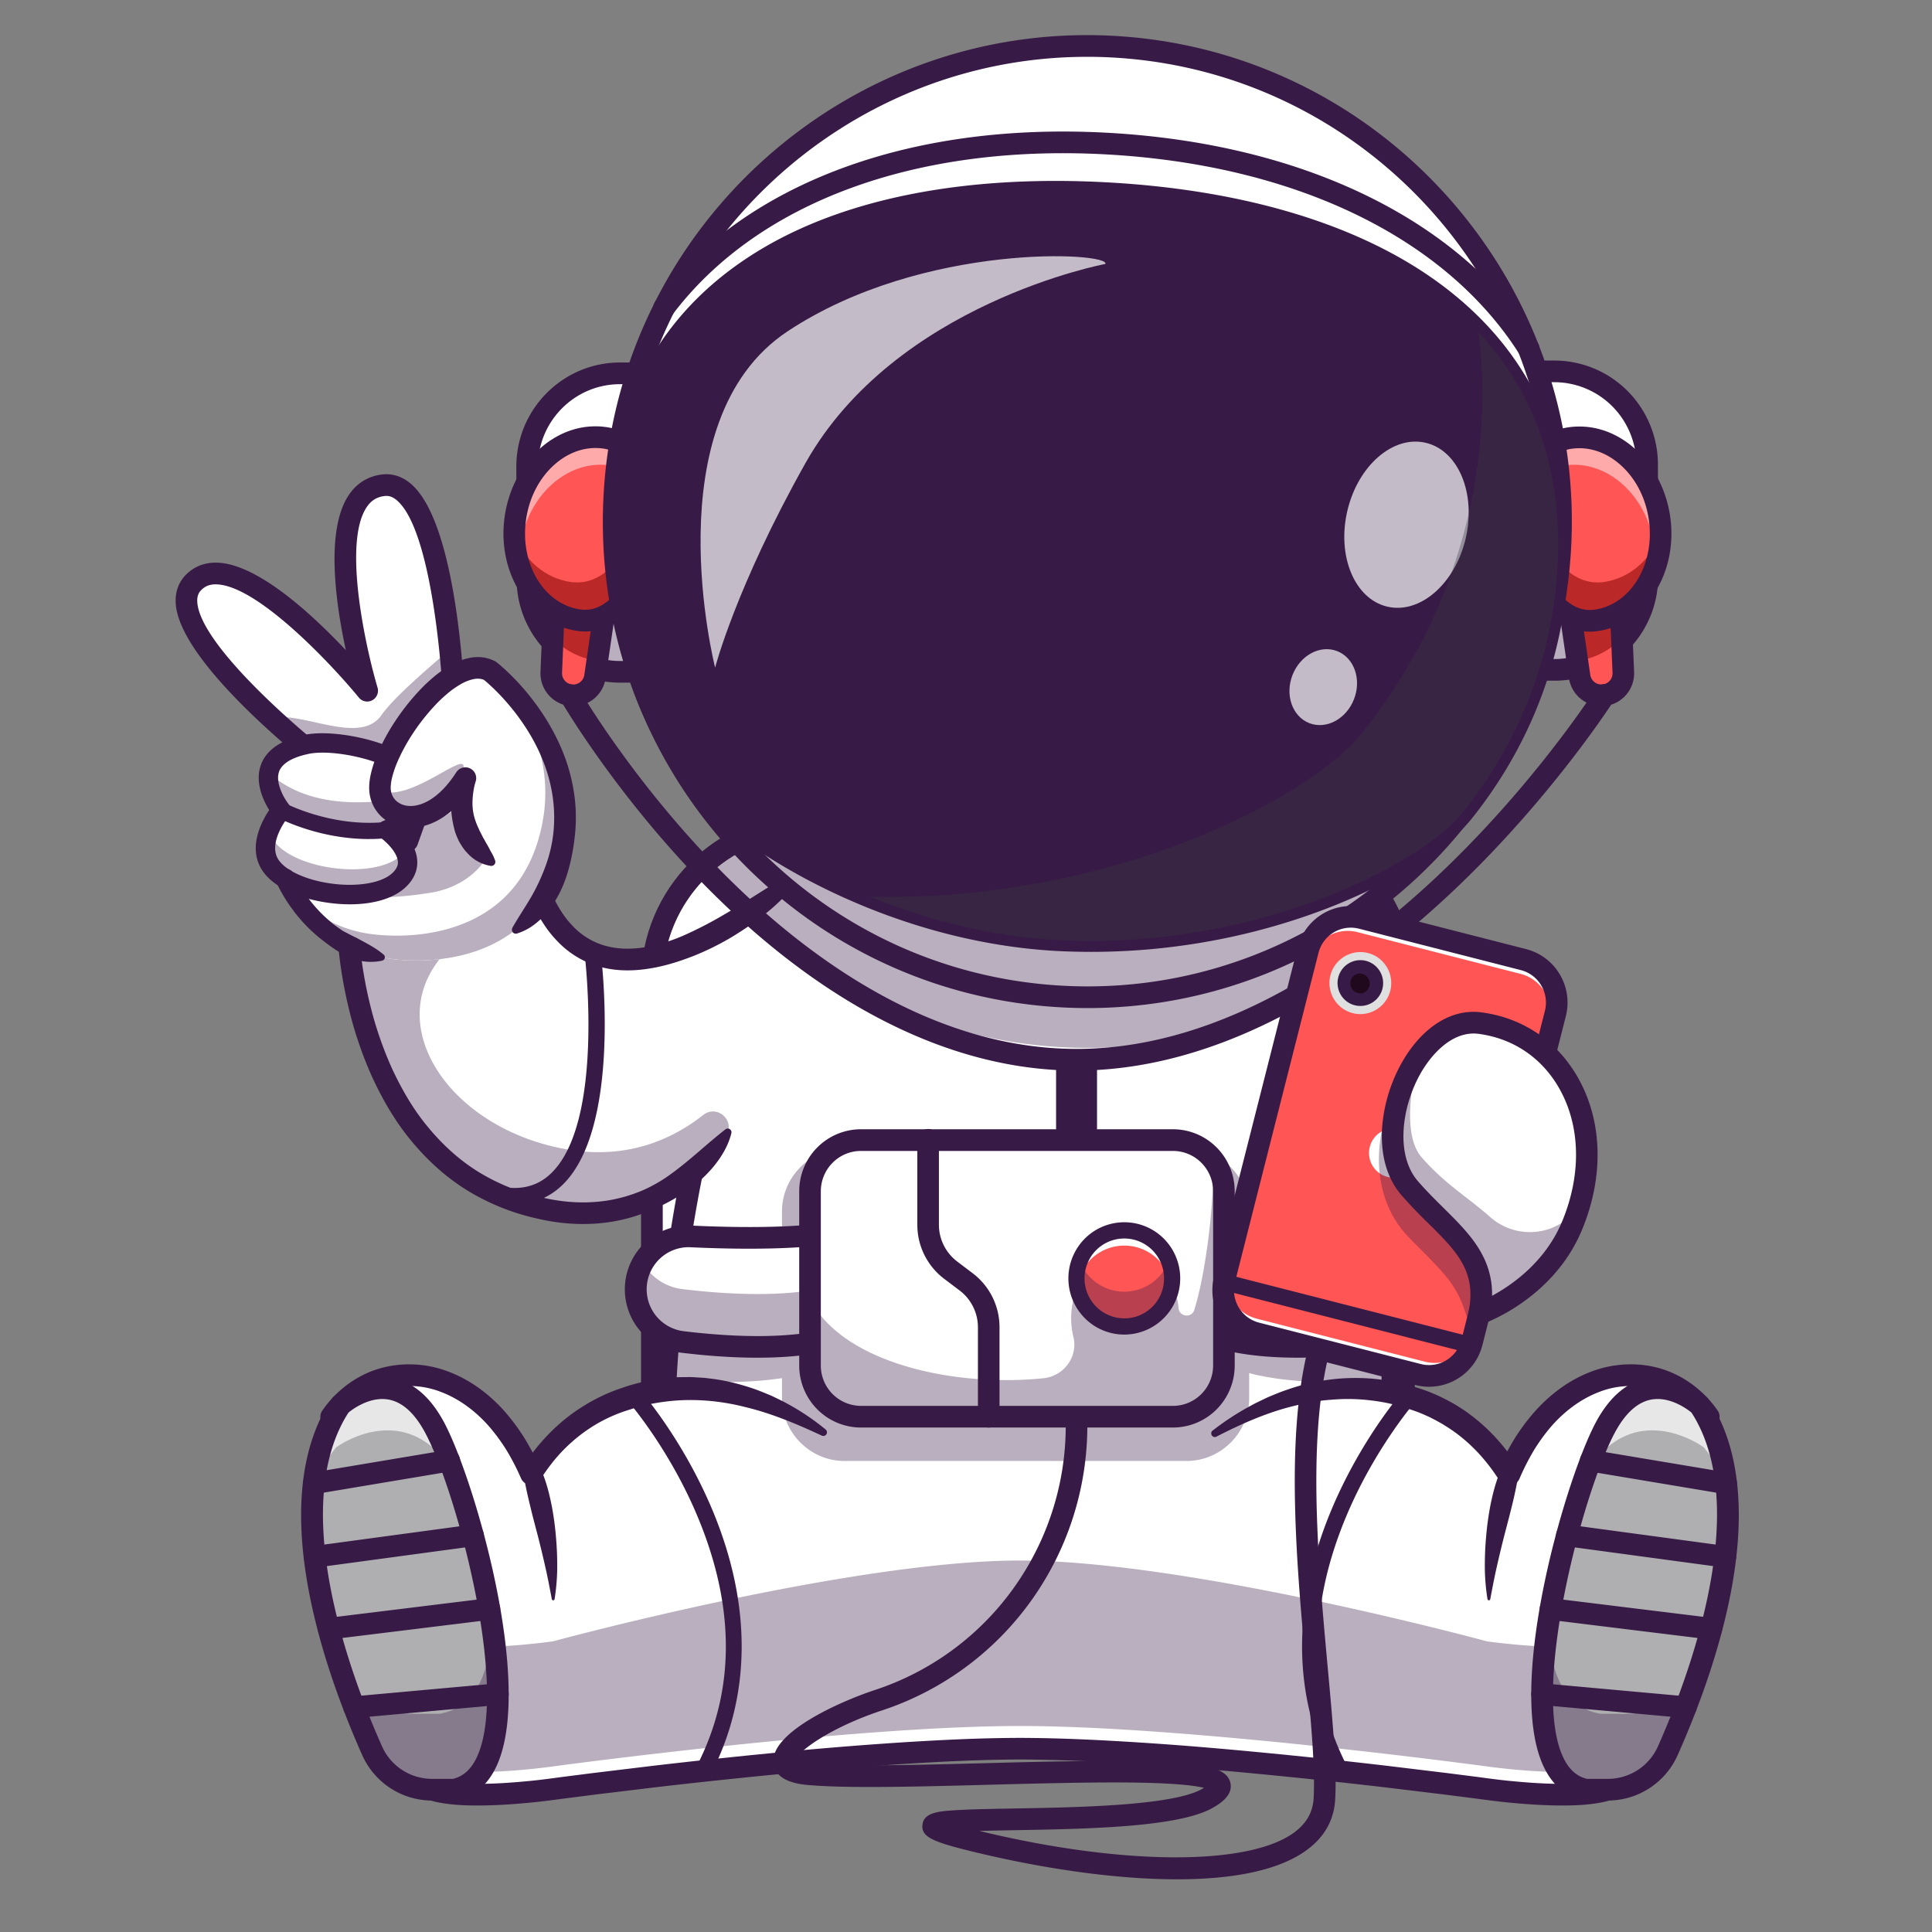 <svg width="110" height="110" fill="none" xmlns="http://www.w3.org/2000/svg"><rect width="100%" height="100%" fill="#808080" stroke="none"/><path d="M88.519 38.138h-.523a.503.503 0 0 1-.505-.503l-.034-15.983a.507.507 0 0 1 .502-.507h.523a5.268 5.268 0 0 1 3.741 1.547 5.31 5.31 0 0 1 1.556 3.75l.014 6.378a5.318 5.318 0 0 1-1.54 3.756 5.275 5.275 0 0 1-3.734 1.562Z" fill="#fff"/><path d="M87.995 38.25a.614.614 0 0 1-.615-.615l-.033-15.982a.618.618 0 0 1 .612-.618h.535c1.43 0 2.8.57 3.812 1.583a5.43 5.43 0 0 1 1.585 3.825l.013 6.378c.006 2.988-2.41 5.424-5.386 5.432h-.523v-.002Zm.501-16.995h-.534a.394.394 0 0 0-.392.396l.033 15.982a.397.397 0 0 0 .394.396h.523c2.854-.006 5.171-2.342 5.165-5.208l-.013-6.378a5.208 5.208 0 0 0-1.52-3.669 5.165 5.165 0 0 0-3.656-1.519Z" fill="#371A45"/><path opacity=".35" d="m93.789 29.799.005 2.541a5.804 5.804 0 0 1-1.68 4.096 5.756 5.756 0 0 1-4.073 1.705.55.55 0 0 1-.55-.552l-.01-4.225a.552.552 0 0 0 .501.327h.376a5.744 5.744 0 0 0 3.334-1.076 5.781 5.781 0 0 0 2.097-2.816Z" fill="#371A45"/><path d="M87.995 38.757a1.118 1.118 0 0 1-1.119-1.12l-.033-15.983a1.124 1.124 0 0 1 1.116-1.126h.536c1.563 0 3.062.622 4.168 1.73a5.936 5.936 0 0 1 1.733 4.183l.013 6.378c.007 3.267-2.635 5.93-5.889 5.937h-.525Zm.077-16.995.033 15.76h.413c2.576-.005 4.667-2.114 4.662-4.7l-.013-6.379a4.7 4.7 0 0 0-1.371-3.31 4.663 4.663 0 0 0-3.3-1.372h-.424Z" fill="#371A45"/><path d="M35.288 21.257h.524a.503.503 0 0 1 .505.503l.033 15.983a.507.507 0 0 1-.501.507h-.523a5.267 5.267 0 0 1-3.743-1.546 5.307 5.307 0 0 1-1.557-3.75l-.013-6.378a5.328 5.328 0 0 1 1.54-3.757 5.285 5.285 0 0 1 3.735-1.562Z" fill="#fff"/><path d="M35.314 38.362c-2.971 0-5.391-2.423-5.397-5.408l-.014-6.378c-.006-2.988 2.41-5.424 5.386-5.432h.523a.61.61 0 0 1 .614.616l.034 15.982a.618.618 0 0 1-.613.618h-.524l-.01.002Zm-.025-16.994c-2.854.006-5.171 2.342-5.165 5.208l.013 6.378c.006 2.862 2.329 5.186 5.177 5.186h.534a.394.394 0 0 0 .394-.395l-.034-15.983a.396.396 0 0 0-.394-.396l-.525.002Z" fill="#371A45"/><path opacity=".35" d="m36.343 33.289.008 4.408a.555.555 0 0 1-.55.553 5.742 5.742 0 0 1-4.079-1.686 5.785 5.785 0 0 1-1.696-4.09l-.005-2.282a5.785 5.785 0 0 0 2.133 2.47c.933.602 2.018.92 3.126.918h.577a.555.555 0 0 0 .486-.291Z" fill="#371A45"/><path d="M35.313 38.868c-3.248 0-5.894-2.65-5.901-5.913l-.014-6.378c-.006-3.267 2.635-5.93 5.89-5.938h.525a1.116 1.116 0 0 1 1.118 1.122l.034 15.982a1.126 1.126 0 0 1-.688 1.039 1.113 1.113 0 0 1-.428.086h-.536Zm-.023-16.994c-2.576.005-4.668 2.114-4.662 4.7l.013 6.379c.006 2.583 2.1 4.68 4.672 4.681h.423l-.034-15.76h-.412Z" fill="#371A45"/><path d="m34.679 33.029-.67 4.587-.132.9a1.248 1.248 0 0 1-2.181.643 1.26 1.26 0 0 1-.307-.88l.08-1.921.16-3.777 3.05.448Z" fill="#F55"/><path d="m34.68 33.029-.672 4.587c-1.094-.132-1.934-.678-2.538-1.259l.16-3.777 3.05.449Z" fill="#BB2828"/><path d="M32.641 40.206a1.862 1.862 0 0 1-1.442-.679 1.876 1.876 0 0 1-.426-1.274l.24-5.698a.619.619 0 0 1 .704-.585l3.05.449a.61.61 0 0 1 .506.46.62.62 0 0 1 .012.24l-.801 5.485c-.065.445-.287.85-.625 1.145-.338.294-.77.456-1.218.457Zm-.096-1.24a.635.635 0 0 0 .723-.54l.712-4.875-1.767-.26L32 38.306a.64.64 0 0 0 .544.66Z" fill="#371A45"/><path d="M37.013 30.622c-.292 2-1.688 5.05-4.09 4.697-2.401-.354-4.009-2.963-3.59-5.828.418-2.864 2.704-4.901 5.106-4.548 2.401.354 2.864 3.679 2.574 5.679Z" fill="#F55"/><path opacity=".5" d="M37.058 28.805c-.37-1.163-1.091-2.124-2.322-2.306-2.4-.352-4.69 1.683-5.106 4.548-.06.41-.08.824-.06 1.237a5.988 5.988 0 0 1-.239-2.792c.418-2.865 2.704-4.902 5.107-4.548 1.755.256 2.476 2.103 2.62 3.861Z" fill="#fff"/><path d="M36.632 26.894c.472 1.177.537 2.646.38 3.728-.294 2-1.69 5.05-4.091 4.698-2.126-.314-3.63-2.394-3.654-4.856.6 1.42 1.76 2.455 3.21 2.67 2.401.352 3.799-2.698 4.091-4.699.071-.51.093-1.026.064-1.54Z" fill="#BB2828"/><path d="M33.324 35.953c-.16 0-.32-.012-.477-.036-2.733-.402-4.577-3.33-4.11-6.529.224-1.529.938-2.897 2.01-3.853 1.103-.981 2.449-1.413 3.794-1.215 2.87.422 3.42 4.136 3.093 6.378-.182 1.245-.69 2.554-1.361 3.5-.818 1.157-1.83 1.755-2.95 1.755Zm.583-10.445c-.827 0-1.646.33-2.344.951-.857.763-1.428 1.867-1.61 3.11-.368 2.524 1.01 4.824 3.073 5.128.833.123 1.588-.286 2.245-1.214.663-.935 1.027-2.144 1.147-2.963.218-1.493.002-4.676-2.056-4.979a3.121 3.121 0 0 0-.455-.032Z" fill="#371A45"/><path d="m89.135 33.029.67 4.587.132.9a1.248 1.248 0 0 0 2.181.643c.21-.243.32-.558.306-.88l-.08-1.921-.16-3.777-3.05.448Z" fill="#F55"/><path d="m89.135 33.029.67 4.587c1.095-.132 1.935-.678 2.539-1.259l-.16-3.777-3.05.449Z" fill="#BB2828"/><path d="M91.174 40.206c-.448 0-.88-.163-1.22-.457a1.88 1.88 0 0 1-.626-1.145l-.801-5.485a.62.62 0 0 1 .519-.7l3.05-.449a.613.613 0 0 1 .703.585l.24 5.698c.02.463-.132.918-.426 1.275a1.862 1.862 0 0 1-1.44.678Zm-1.342-6.656.712 4.875a.641.641 0 0 0 .723.54.635.635 0 0 0 .544-.66l-.211-5.016-1.768.261Z" fill="#371A45"/><path d="M86.803 30.622c.292 2 1.688 5.05 4.09 4.697 2.4-.354 4.009-2.963 3.59-5.828-.418-2.864-2.704-4.901-5.106-4.548-2.401.354-2.866 3.679-2.574 5.679Z" fill="#F55"/><path opacity=".5" d="M86.756 28.805c.37-1.163 1.091-2.124 2.322-2.306 2.4-.352 4.69 1.683 5.106 4.548.06.41.08.824.059 1.237.3-.898.382-1.855.24-2.792-.418-2.865-2.704-4.902-5.107-4.548-1.755.256-2.475 2.103-2.62 3.861Z" fill="#fff"/><path d="M87.181 26.894c-.472 1.177-.537 2.646-.38 3.728.294 2 1.69 5.05 4.091 4.698 2.126-.314 3.63-2.394 3.655-4.856-.6 1.42-1.76 2.455-3.211 2.67-2.4.352-3.798-2.698-4.09-4.699a7.938 7.938 0 0 1-.065-1.54Z" fill="#BB2828"/><path d="M90.505 35.964c-1.12 0-2.131-.6-2.95-1.755-.67-.947-1.178-2.255-1.36-3.5-.328-2.24.222-5.955 3.092-6.378 1.346-.197 2.692.234 3.794 1.216 1.072.956 1.786 2.324 2.01 3.853.465 3.198-1.377 6.126-4.11 6.529a3.334 3.334 0 0 1-.476.035Zm-3.094-5.432c.12.819.483 2.027 1.146 2.963.657.928 1.412 1.336 2.246 1.214 2.063-.304 3.44-2.604 3.072-5.129-.181-1.242-.752-2.346-1.61-3.109-.825-.736-1.82-1.063-2.799-.918-2.057.303-2.273 3.486-2.055 4.98Z" fill="#371A45"/><path d="M79.324 55.869v26.996c0 .667-.08 1.331-.238 1.979-.891 3.637-4.176 6.355-8.061 6.355H46.029c-4.26 0-7.794-3.263-8.25-7.421a8.174 8.174 0 0 1-.052-.914V55.87a8.348 8.348 0 0 1 3.06-6.45 8.234 8.234 0 0 1 5.242-1.885h24.995a8.21 8.21 0 0 1 3.242.665 8.378 8.378 0 0 1 2.954 2.14 8.42 8.42 0 0 1 1.77 3.196 8.32 8.32 0 0 1 .334 2.334Z" fill="#fff"/><path d="M71.024 47.535c4.565 0 8.3 3.75 8.3 8.334v26.996c0 4.584-3.735 8.335-8.3 8.335H46.028c-4.565 0-8.3-3.75-8.3-8.335V55.87c0-4.584 3.735-8.334 8.3-8.334h24.996Zm0-1.234H46.028c-5.254 0-9.53 4.292-9.53 9.569v26.997c0 5.275 4.275 9.568 9.53 9.568h24.996c5.254 0 9.53-4.292 9.53-9.569V55.87c0-5.276-4.276-9.57-9.53-9.57v.002Z" fill="#371A45"/><path d="M79.086 84.844c-.334 5.574-.988 9.076-.988 9.076h-39.58s-.7-3.957-.738-10.142c-.01-1.619.025-3.392.13-5.285.408-7.387 1.875-16.63 5.851-25.88.363-.843.746-1.684 1.15-2.526a62.576 62.576 0 0 1 1.814-3.495 63.15 63.15 0 0 1 2.94-4.74H71.52a64.65 64.65 0 0 1 2.749 6.346 72.696 72.696 0 0 1 2.234 7.156c.261 1.012.5 2.02.717 3.025 2.2 10.155 2.264 19.795 1.866 26.465Z" fill="#fff"/><path d="M78.098 94.536h-39.58a.612.612 0 0 1-.605-.51c-.013-.071-1.262-7.313-.5-17.343.705-9.263 3.314-22.885 11.747-35.18a.613.613 0 0 1 1.107.479.618.618 0 0 1-.095.221c-8.276 12.069-10.84 25.463-11.533 34.573-.636 8.367.143 14.732.405 16.526h38.535c.29-1.785 1.204-8.153 1.068-16.528-.147-9.095-1.599-22.487-7.678-34.643a.618.618 0 0 1 .273-.828.612.612 0 0 1 .825.274c6.188 12.375 7.663 25.977 7.81 35.208.16 9.994-1.162 17.178-1.175 17.25a.618.618 0 0 1-.604.5Z" fill="#371A45"/><path opacity=".35" d="M29.38 93.609v-.087c.668.03 0 .087 0 .087Z" fill="#371A45"/><path d="M97.296 80.667s-4.336 20.77-5.75 21.232c-2.024.661-6.887-.036-6.887-.036s-16.922-2.302-26.584-2.302c-9.661 0-26.584 2.302-26.584 2.302s-4.865.696-6.889.036c-1.413-.462-5.75-21.232-5.75-21.232 2.58-3.746 8.54-3.35 11.381 3.26 1.102-1.75 2.723-3.33 5.094-4.192.34-.124.68-.23 1.019-.317 4.693-1.232 8.973.861 11.99 3.144.275.207.537.417.788.624l.076.064c.2.165.391.331.576.495a12.96 12.96 0 0 0 3.002 1.978c.154.072.31.143.47.208 1.527.648 3.169.983 4.827.983 3.058 0 6-1.14 8.297-3.166 2.547-2.248 6.488-4.842 10.991-4.685 1.182.041 2.35.27 3.46.675 2.373.861 3.99 2.441 5.095 4.192 2.84-6.612 8.798-7.009 11.377-3.263Z" fill="#fff"/><path opacity=".35" d="M95.776 79.163c-1.39 6.09-3.362 14.04-4.23 14.324-2.024.66-6.889-.036-6.889-.036S67.736 88.85 58.073 88.85c-9.662 0-26.584 4.601-26.584 4.601s-4.863.697-6.886.036c-.868-.283-2.84-8.234-4.23-14.324a5.538 5.538 0 0 0-1.307 1.216c.888 4.155 4.311 19.827 5.537 20.228 2.023.662 6.886-.034 6.886-.034s16.923-2.302 26.584-2.302c9.661 0 26.584 2.302 26.584 2.302s4.865.696 6.889.034c1.225-.401 4.648-16.073 5.536-20.228.071.093.143.188.215.288 0 0-4.336 20.769-5.75 21.232 1.413-.462 5.75-21.232 5.75-21.232a5.606 5.606 0 0 0-1.521-1.504Z" fill="#371A45"/><path d="M69.043 81.45c.637-.495 1.31-.94 2.016-1.33.179-.095.355-.197.537-.285l.551-.264c.375-.158.752-.32 1.141-.447a11.656 11.656 0 0 1 4.894-.624c.83.08 1.658.234 2.451.494.402.12.796.267 1.18.44.194.081.38.184.57.275.184.104.374.198.552.312 1.45.88 2.651 2.14 3.534 3.556l-1.154.09c.26-.589.558-1.161.892-1.712.343-.554.73-1.079 1.16-1.568.866-.977 1.95-1.806 3.21-2.284 1.255-.485 2.688-.569 3.999-.174 1.31.396 2.46 1.276 3.224 2.39v.001a.614.614 0 0 1 .094.476c-.967 4.562-1.984 9.106-3.133 13.634-.29 1.13-.589 2.26-.913 3.387a55.193 55.193 0 0 1-.514 1.689 20.17 20.17 0 0 1-.614 1.691c-.06.144-.125.285-.201.431-.08.164-.176.321-.284.468-.039.047-.07.088-.118.138a1.983 1.983 0 0 1-.088.081.63.63 0 0 1-.118.085 1.192 1.192 0 0 1-.17.082c-.028.009-.042.012-.064.018l-.121.033a3.92 3.92 0 0 1-.48.108c-.628.113-1.232.146-1.831.154-1.199.016-2.373-.068-3.544-.186-.585-.059-1.173-.142-1.74-.216l-1.72-.22-3.447-.417c-2.299-.267-4.6-.512-6.903-.735-2.302-.223-4.607-.42-6.911-.57-2.305-.149-4.611-.266-6.907-.272-2.296.006-4.603.123-6.907.272-2.304.149-4.61.347-6.912.57a364.23 364.23 0 0 0-6.902.735l-3.447.417-1.72.22c-.567.074-1.156.157-1.74.216-1.171.118-2.345.202-3.544.186-.599-.008-1.203-.041-1.832-.154a3.924 3.924 0 0 1-.479-.108l-.12-.033c-.023-.006-.037-.009-.066-.018a1.177 1.177 0 0 1-.17-.082.624.624 0 0 1-.117-.085 1.792 1.792 0 0 1-.088-.081c-.049-.05-.08-.091-.118-.138a3.072 3.072 0 0 1-.284-.468 6.978 6.978 0 0 1-.2-.431 21.46 21.46 0 0 1-.616-1.691 46.82 46.82 0 0 1-.513-1.689 126.577 126.577 0 0 1-.913-3.387c-1.15-4.527-2.165-9.07-3.133-13.634a.616.616 0 0 1 .093-.474l.003-.004c.764-1.115 1.91-1.998 3.224-2.389 1.312-.395 2.746-.31 3.996.18 1.258.481 2.34 1.311 3.2 2.29.425.492.809 1.017 1.148 1.572.33.551.624 1.124.88 1.714l-1.083-.086c.88-1.4 2.06-2.65 3.49-3.533.709-.447 1.47-.804 2.266-1.062.783-.276 1.606-.438 2.431-.536.207-.02.415-.041.622-.055l.624-.007c.208-.009.415.013.622.023.207.01.414.025.619.056.824.087 1.629.288 2.406.544.39.128.765.288 1.141.444l.549.266c.182.089.358.19.537.288.702.394 1.367.85 1.988 1.363a.207.207 0 0 1-.218.348c-1.421-.663-2.843-1.259-4.313-1.615-1.46-.376-2.962-.506-4.432-.34-.734.084-1.464.226-2.168.467a8.76 8.76 0 0 0-2.017.89 9.147 9.147 0 0 0-2.465 2.202c-.228.294-.443.6-.645.915a.618.618 0 0 1-.873.173.619.619 0 0 1-.209-.254l-.002-.005c-.233-.536-.5-1.057-.8-1.559-.302-.493-.643-.96-1.02-1.397-.756-.86-1.681-1.559-2.715-1.954a4.948 4.948 0 0 0-3.206-.151c-1.036.31-1.943 1.003-2.568 1.909l.096-.478c.964 4.542 1.98 9.084 3.12 13.579.287 1.123.585 2.243.904 3.351.16.555.325 1.106.502 1.65.176.545.362 1.085.573 1.587.053.125.107.247.165.358a1.996 1.996 0 0 0 .179.298c-.004 0-.002 0-.03-.02a.21.21 0 0 0-.073-.031l.04.01.089.023c.12.037.244.064.368.084.512.093 1.07.128 1.628.134 1.12.015 2.263-.065 3.398-.18.568-.057 1.127-.136 1.708-.213l1.728-.22 3.458-.418c2.306-.269 4.615-.514 6.927-.738a221.43 221.43 0 0 1 6.948-.573c2.322-.15 4.647-.269 6.986-.274 2.34.005 4.666.124 6.987.274 2.32.15 4.636.35 6.948.573 2.312.224 4.622.468 6.927.738l3.457.418 1.728.22c.582.077 1.141.156 1.71.213 1.134.115 2.276.195 3.396.18a9.842 9.842 0 0 0 1.629-.134c.124-.02.247-.047.368-.084l.089-.023.04-.01a.21.21 0 0 0-.072.031c-.029.021-.028.019-.031.02a.018.018 0 0 0-.008.009c.002-.003.014-.021.022-.029.062-.088.117-.181.164-.278.057-.111.113-.233.166-.358.213-.503.399-1.043.573-1.586.174-.543.341-1.096.502-1.65.319-1.11.616-2.231.904-3.352 1.14-4.495 2.156-9.037 3.12-13.579l.096.478c-.625-.906-1.53-1.6-2.568-1.91a4.926 4.926 0 0 0-3.204.157c-1.031.4-1.954 1.098-2.703 1.961-.374.438-.711.907-1.009 1.4a13.58 13.58 0 0 0-.788 1.56l-.002.005a.657.657 0 0 1-.893.322.656.656 0 0 1-.26-.236c-.8-1.268-1.85-2.361-3.114-3.125-.154-.102-.319-.185-.478-.278-.166-.081-.325-.174-.496-.245a8.026 8.026 0 0 0-1.039-.402 10.08 10.08 0 0 0-2.18-.494 10.65 10.65 0 0 0-2.244-.039c-.752.046-1.5.193-2.24.378-1.48.372-2.907 1.002-4.304 1.721a.205.205 0 0 1-.269-.071.207.207 0 0 1 .048-.275v.002Z" fill="#371A45"/><path d="M90.287 101.899h1.258a3.731 3.731 0 0 0 3.414-2.222c1.88-4.23 5.311-13.526 2.098-19.196a5.99 5.99 0 0 0-.3-.477s-3.084-2.817-5.3 1.168c-2.068 3.722-6.413 19.64-1.17 20.727Z" fill="#AFAFB2"/><path opacity=".7" d="M90.323 83.825c.056-.09.111-.174.165-.252 2.725-3.985 6.517-1.168 6.517-1.168.131.152.254.312.368.477a8.33 8.33 0 0 1 .922 1.732c-.153-1.49-.537-2.898-1.237-4.133a5.992 5.992 0 0 0-.3-.478s-3.084-2.817-5.3 1.168c-.335.604-.73 1.525-1.135 2.654Z" fill="#fff"/><path d="M98.28 85.072a.612.612 0 0 1-.102-.009l-7.71-1.29a.614.614 0 0 1-.505-.71.617.617 0 0 1 .708-.507l7.71 1.289a.614.614 0 0 1 .511.66.618.618 0 0 1-.612.566v.001ZM98.23 89.254a.63.63 0 0 1-.082-.005l-9.019-1.218a.613.613 0 0 1-.527-.694.618.618 0 0 1 .691-.529l9.02 1.218a.614.614 0 0 1 .532.652.618.618 0 0 1-.614.576ZM97.435 93.351a.682.682 0 0 1-.075-.005l-9.155-1.125a.614.614 0 0 1-.535-.687.618.618 0 0 1 .684-.538l9.155 1.125a.614.614 0 0 1 .541.65.618.618 0 0 1-.615.58ZM95.984 97.818c-.018 0-.036 0-.056-.003l-8.184-.741a.614.614 0 0 1-.557-.67.618.618 0 0 1 .667-.56l8.185.742a.613.613 0 0 1 .563.643.618.618 0 0 1-.617.59Z" fill="#371A45"/><path opacity=".35" d="M90.288 101.899h1.257a3.731 3.731 0 0 0 3.414-2.222 50.36 50.36 0 0 0 1.63-4.155c-.754 1.259-2.287 2.054-3.97 2.054h-1.498c-2.131-.37-2.933-2.47-2.965-5.221-.72 4.644-.522 8.993 2.132 9.544Z" fill="#371A45"/><path d="M91.546 102.515h-1.258a.645.645 0 0 1-.124-.012c-1.027-.213-1.802-.881-2.305-1.985-2.15-4.72 1.364-16.595 3.062-19.648.783-1.407 1.77-2.218 2.933-2.408 1.785-.293 3.256 1.028 3.317 1.084a.643.643 0 0 1 .09.104c.117.167.228.344.33.526 3.273 5.776.108 14.855-2.071 19.752-.343.77-.9 1.424-1.606 1.883a4.34 4.34 0 0 1-2.368.704Zm-1.19-1.234h1.19a3.12 3.12 0 0 0 2.853-1.856c1.677-3.771 5.242-13.138 2.126-18.64a5.728 5.728 0 0 0-.226-.365c-.221-.18-1.199-.916-2.252-.739-.773.13-1.463.732-2.051 1.79-1.776 3.194-4.844 14.524-3.018 18.534.325.715.777 1.133 1.379 1.277v-.001Z" fill="#371A45"/><path d="M25.857 101.899h-1.256a3.732 3.732 0 0 1-3.415-2.222c-1.881-4.23-5.31-13.526-2.098-19.196.093-.165.193-.325.3-.477 0 0 3.084-2.817 5.3 1.168 2.07 3.722 6.413 19.64 1.17 20.727Z" fill="#AFAFB2"/><path opacity=".7" d="M25.823 83.825a6.52 6.52 0 0 0-.165-.252c-2.725-3.985-6.517-1.167-6.517-1.167-.13.153-.254.312-.368.478a8.34 8.34 0 0 0-.922 1.731c.153-1.49.537-2.898 1.237-4.133a5.99 5.99 0 0 1 .3-.477s3.084-2.817 5.3 1.168c.336.602.731 1.523 1.135 2.652Z" fill="#fff"/><path d="M17.867 85.072a.613.613 0 0 1-.612-.566.619.619 0 0 1 .512-.66l7.71-1.292a.614.614 0 0 1 .7.748.62.62 0 0 1-.499.47l-7.709 1.291a.608.608 0 0 1-.102.01ZM17.916 89.254a.613.613 0 0 1-.613-.576.619.619 0 0 1 .532-.652l9.019-1.218a.611.611 0 0 1 .613.302.617.617 0 0 1-.45.921L18 89.25a.648.648 0 0 1-.083.005ZM18.712 93.351a.613.613 0 0 1-.615-.58.619.619 0 0 1 .54-.65l9.155-1.125a.613.613 0 0 1 .685.538.62.62 0 0 1-.535.687l-9.155 1.125a.676.676 0 0 1-.075.005ZM20.163 97.818a.613.613 0 0 1-.616-.59.618.618 0 0 1 .562-.642l8.185-.741a.612.612 0 0 1 .667.559.62.62 0 0 1-.556.67l-8.186.741a.586.586 0 0 1-.056.003Z" fill="#371A45"/><path opacity=".35" d="M25.858 101.899H24.6a3.723 3.723 0 0 1-2.035-.603 3.755 3.755 0 0 1-1.38-1.619 50.328 50.328 0 0 1-1.63-4.155c.754 1.259 2.287 2.054 3.97 2.054h1.498c2.132-.37 2.934-2.47 2.965-5.221.722 4.644.523 8.993-2.131 9.544Z" fill="#371A45"/><path d="M25.858 102.515H24.6c-.841 0-1.664-.244-2.37-.703a4.37 4.37 0 0 1-1.607-1.884c-2.177-4.895-5.342-13.975-2.07-19.752.102-.18.215-.36.33-.526a.623.623 0 0 1 .09-.104c.062-.056 1.533-1.377 3.317-1.084 1.164.19 2.15 1.001 2.933 2.409 1.698 3.052 5.213 14.929 3.063 19.648-.502 1.103-1.279 1.771-2.305 1.984a.647.647 0 0 1-.124.012Zm-6.01-22.095c-.08.117-.155.24-.225.365-3.117 5.504.447 14.869 2.125 18.64a3.12 3.12 0 0 0 2.853 1.856h1.19c.601-.144 1.053-.562 1.378-1.276 1.827-4.01-1.242-15.34-3.018-18.533-.588-1.06-1.279-1.661-2.05-1.791-1.054-.176-2.029.556-2.253.74ZM40.044 101.297a.46.46 0 0 1-.46-.448.463.463 0 0 1 .052-.229c2.222-4.26 2.254-9.048.098-14.233-1.622-3.903-3.945-6.574-3.969-6.6a.464.464 0 0 1 .378-.755.46.46 0 0 1 .314.143c.098.112 2.434 2.793 4.117 6.83 2.245 5.384 2.203 10.586-.121 15.044a.455.455 0 0 1-.409.248ZM76.317 101.297a.458.458 0 0 1-.408-.249c-2.324-4.458-2.365-9.66-.121-15.043 1.684-4.038 4.019-6.719 4.117-6.83a.461.461 0 1 1 .691.611c-.023.026-2.346 2.698-3.969 6.6-2.155 5.185-2.122 9.973.098 14.233a.462.462 0 0 1-.408.677v.001Z" fill="#371A45"/><path opacity=".35" d="M49.341 80.26c0 .36-.087.706-.188 1.051l.156-.876.032-.175Z" fill="#371A45"/><path d="M30.925 83.962c.221.571.36 1.144.48 1.73.113.587.195 1.18.245 1.774.056.596.078 1.195.076 1.794-.005.6-.056 1.198-.151 1.79a.08.08 0 0 1-.157 0c-.11-.583-.218-1.155-.345-1.723a62.169 62.169 0 0 0-.403-1.693c-.142-.561-.297-1.118-.433-1.68-.135-.56-.274-1.124-.37-1.682l-.003-.014a.558.558 0 0 1 .397-.632.551.551 0 0 1 .664.336ZM86.4 84.272a25.58 25.58 0 0 1-.371 1.682c-.137.559-.291 1.118-.433 1.68a65.572 65.572 0 0 0-.402 1.692c-.127.569-.235 1.14-.345 1.724a.08.08 0 0 1-.13.047.08.08 0 0 1-.027-.047 11.927 11.927 0 0 1-.152-1.79c-.002-.599.02-1.199.076-1.794.05-.595.132-1.187.245-1.774.12-.586.26-1.16.48-1.73a.556.556 0 0 1 .665-.336.554.554 0 0 1 .397.631l-.003.014Z" fill="#371A45"/><path d="M19.826 53.08s.366 13.907 11.567 15.842c3.21.554 5.647-.443 7.32-1.64 1.838-1.313 2.752-2.866 2.752-2.866l1.94-7.094 2.068-7.575a26.258 26.258 0 0 1-3.403 2.583c-.926.59-1.976 1.167-3.066 1.598-3.538 1.395-7.49 1.223-8.942-5.24L19.826 53.08Z" fill="#fff"/><path opacity=".35" d="M31.393 68.922c6.735 1.164 10.072-4.506 10.072-4.506.215-.835-.75-1.474-1.423-.938-1.674 1.33-4.256 2.57-7.754 1.965-7.912-1.367-12.114-9.487-4.034-13.22l-8.428.856s.366 13.908 11.567 15.843Z" fill="#371A45"/><path d="M45.613 49.899c-1.003 1.434-2.38 2.482-3.841 3.388-.742.45-1.52.838-2.327 1.157-.814.316-1.66.582-2.552.713-.886.137-1.829.139-2.741-.113a5.284 5.284 0 0 1-2.402-1.44 6.381 6.381 0 0 1-.852-1.085c-.128-.19-.23-.39-.343-.586-.097-.202-.205-.4-.289-.606a13.703 13.703 0 0 1-.804-2.505l.84.431-10.236 4.394.373-.584c.012.308.041.653.076.98a23.722 23.722 0 0 0 .511 2.97 21.022 21.022 0 0 0 1.278 3.791c.558 1.204 1.223 2.36 2.064 3.369.834 1.01 1.808 1.9 2.919 2.578a11.753 11.753 0 0 0 3.614 1.436c1.275.298 2.577.363 3.84.139a8.551 8.551 0 0 0 1.836-.547 8.28 8.28 0 0 0 1.662-.965c1.047-.755 1.96-1.65 3.05-2.502l.014-.011a.214.214 0 0 1 .3.036.217.217 0 0 1 .038.184c-.186.74-.573 1.362-1.033 1.922a7.786 7.786 0 0 1-1.623 1.45c-1.223.788-2.585 1.392-4.029 1.646s-2.928.177-4.32-.148a12.986 12.986 0 0 1-3.991-1.589c-1.234-.753-2.314-1.74-3.227-2.846-.92-1.106-1.637-2.353-2.232-3.641a22.227 22.227 0 0 1-1.356-4.016 25.805 25.805 0 0 1-.403-2.076 22.866 22.866 0 0 1-.135-1.051 16.535 16.535 0 0 1-.082-1.077.608.608 0 0 1 .365-.58l.008-.004 10.236-4.392a.613.613 0 0 1 .842.432c.18.788.413 1.557.729 2.276.073.183.168.352.25.529.097.166.184.34.292.498.198.32.432.618.695.888.505.53 1.144.914 1.848 1.11.703.195 1.47.204 2.23.082a9.642 9.642 0 0 0 2.25-.686 21.686 21.686 0 0 0 2.146-1.103c.352-.2.7-.412 1.048-.624l1.04-.655a37.373 37.373 0 0 1 2.145-1.27l.009-.005a.209.209 0 0 1 .307.174.211.211 0 0 1-.037.133Z" fill="#371A45"/><path d="M29.286 68.563a5.31 5.31 0 0 1-1.04-.108.46.46 0 0 1-.35-.541.463.463 0 0 1 .53-.367c1.195.239 2.15.007 2.915-.709 3.104-2.9 1.958-12.433 1.946-12.529a.464.464 0 0 1 .4-.517.46.46 0 0 1 .515.402c.051.411 1.215 10.1-2.232 13.322-.746.696-1.645 1.047-2.684 1.047Z" fill="#371A45"/><path d="M32.004 48.28c-1.349 6.953-8.29 6.618-10.213 6.238-4.013-.795-5.539-4.49-5.539-4.49l3.014-4.389 1.323-2.362 1.677-.589c1.229-2.504 3.953-5.402 5.63-4.496 0-.002 5.27 4.093 4.108 10.087Z" fill="#fff"/><path opacity=".35" d="M15.566 47.833c.094 2.143 2.976 3.965 8.966 2.993 2.11-.343 3.789-1.91 3.695-4.053a3.899 3.899 0 0 0-1.253-2.695 3.869 3.869 0 0 0-2.784-1.016c-2.135.097-8.719 2.627-8.625 4.77Z" fill="#371A45"/><path d="M15.473 40.886a52.86 52.86 0 0 0 3.086 2.635l4.637 4.362 2.67-7.474s-.047-1.482-.248-3.438c-.394-3.873-1.385-9.6-3.768-9.345-4.286.458-.943 11.697-.943 11.697s-7.264-8.88-9.898-6.15c-1.54 1.598 1.752 5.21 4.464 7.712Z" fill="#fff"/><path opacity=".35" d="M15.473 40.885a52.84 52.84 0 0 0 3.086 2.636l4.637 4.361 2.67-7.473s-.047-1.482-.248-3.438c-1.11.965-3.189 2.72-3.896 3.74-1.22 1.761-4.53-.239-6.25.174Z" fill="#371A45"/><path d="M23.196 48.5a.614.614 0 0 1-.42-.166L18.16 43.99c-.916-.712-7.912-6.256-8.153-9.609-.047-.643.147-1.21.56-1.637.474-.493 1.105-.737 1.833-.707 2.296.094 5.384 2.956 7.29 4.98-.583-2.699-1.163-6.824.159-8.818.457-.69 1.127-1.101 1.934-1.188.584-.063 1.147.13 1.636.556 2.643 2.308 3.026 11.751 3.06 12.82a.62.62 0 0 1-.035.229l-2.67 7.475a.617.617 0 0 1-.58.409h.002ZM12.278 33.27c-.345 0-.609.107-.828.333-.108.11-.245.302-.217.69.172 2.403 5.617 7.123 7.703 8.74.015.011.03.024.044.037l3.952 3.722 2.315-6.48c-.104-2.846-.763-10.178-2.635-11.812-.305-.267-.545-.276-.698-.26-.452.049-.784.253-1.043.645-1.375 2.076-.015 8.113.625 10.263a.62.62 0 0 1-.3.722.612.612 0 0 1-.764-.153c-1.44-1.76-5.7-6.348-8.083-6.445a.626.626 0 0 0-.07-.003Z" fill="#371A45"/><path d="M15.406 49.269c1.128 1.672 5.633 2.276 7.234.91 1.362-1.162-.107-2.5-.525-2.839-.065-.054-.105-.082-.105-.082s1.694-.604 1.93-2.07c.016-.098.025-.197.026-.297.032-1.68-4.487-2.928-6.496-2.512-1.502.312-2.052.956-2.165 1.624-.12.71.254 1.45.5 1.842.06.099.127.194.197.285 0 0-1.5 1.8-.596 3.139Z" fill="#fff"/><path opacity=".35" d="M15.803 45.845c1.221.562 3.663 1.5 6.31 1.495-.064-.054-.104-.082-.104-.082s1.694-.604 1.93-2.07c-1.57.42-5.918 1.277-8.634-1.187-.121.713.253 1.451.498 1.844ZM15.406 49.269c1.128 1.672 5.632 2.276 7.234.91.67-.57.655-1.183.418-1.7a2.152 2.152 0 0 1-.26.262c-1.6 1.367-6.105.761-7.233-.908a1.622 1.622 0 0 1-.238-.54c-.237.602-.348 1.34.079 1.976Z" fill="#371A45"/><path d="M19.92 51.488c-.406 0-.812-.03-1.214-.085-1.742-.238-3.147-.92-3.757-1.822-.866-1.282-.07-2.792.378-3.46-.329-.532-.829-1.575-.474-2.565.309-.86 1.151-1.439 2.505-1.72 1.616-.334 4.86.313 6.34 1.547.69.576.826 1.145.819 1.52-.024 1.267-.879 2.057-1.545 2.482.367.4.757.979.785 1.643.017.408-.101 1.011-.76 1.573-.676.577-1.78.887-3.077.887Zm-2.34-8.567c-.652.136-1.476.42-1.688 1.007-.238.66.31 1.564.542 1.858a.557.557 0 0 1-.009.7c-.01.015-1.221 1.498-.563 2.473.424.627 1.599 1.155 2.993 1.346 1.458.2 2.803-.016 3.428-.547.386-.33.375-.594.372-.68-.022-.563-.723-1.193-.967-1.368a.554.554 0 0 1 .137-.971c.013-.005 1.563-.585 1.588-1.855.004-.239-.227-.483-.422-.648-1.205-1.005-4.07-1.593-5.41-1.315Z" fill="#371A45"/><path d="M21.008 47.772c-2.877 0-5.116-1.177-5.221-1.233a.46.46 0 0 1 .432-.815c.035.02 2.672 1.394 5.744 1.076a.458.458 0 0 1 .504.411.463.463 0 0 1-.41.507c-.348.036-.698.054-1.049.053Z" fill="#371A45"/><path d="M27.896 38.19c-2.226-1.202-6.293 4.294-6.267 6.678.02 1.82 2.23 3.241 4.69.809 2.493-2.465 5.073-5.598 1.577-7.486Z" fill="#fff"/><path d="M16.252 50.03s1.528 3.694 5.538 4.488c1.924.382 8.866.716 10.215-6.239 1.162-5.993-4.11-10.087-4.11-10.087-2.226-1.203-6.292 4.293-6.266 6.677.02 1.82 2.755 2.732 4.867-.566 0 0-1.059 2.957 1.563 4.827l-5.82 3.718-4.555-.683-1.432-2.135Z" fill="#fff"/><path d="m26.818 47.79.115-.073a3.558 3.558 0 0 1-.258-.2c.043.088.09.18.143.272Z" fill="#fff"/><path opacity=".35" d="M26.379 43.767c.266-1.187-2.962 1.95-4.743 1.259.148 1.472 2.122 2.243 3.977.39.072-.95.766-1.65.766-1.65Z" fill="#371A45"/><path opacity=".35" d="m18.451 52.277-.768-.115c.886.97 2.223 1.982 4.107 2.355 1.925.382 8.866.715 10.214-6.239.792-4.078-1.397-7.28-2.877-8.906 1.224 1.781 2.356 4.382 1.753 7.493-1.349 6.955-8.29 6.62-10.215 6.24a7.27 7.27 0 0 1-2.213-.828Z" fill="#371A45"/><path d="M16.254 50.032c.112.251.24.495.384.73l.117.018-.501-.748ZM16.559 50.75c.066.071.133.144.204.216l-.126-.205-.078-.012Z" fill="#fff"/><path d="M29.172 52.823c.368-.642.728-1.17 1.057-1.73.324-.56.6-1.149.824-1.758.23-.62.384-1.266.455-1.925a8.31 8.31 0 0 0-.03-1.971 9.036 9.036 0 0 0-.482-1.923 10.798 10.798 0 0 0-.878-1.799 12.458 12.458 0 0 0-1.186-1.633 11.84 11.84 0 0 0-1.05-1.09 8.283 8.283 0 0 0-.363-.315l.085.055c-.173-.09-.373-.114-.617-.072a2.466 2.466 0 0 0-.768.301 5.03 5.03 0 0 0-.76.54 7.846 7.846 0 0 0-.703.67c-.893.956-1.66 2.094-2.163 3.285-.12.288-.216.585-.287.888a2.418 2.418 0 0 0-.058.416c-.01.116 0 .233.027.346.05.21.167.398.335.533.182.14.4.225.63.242.486.048 1.038-.164 1.507-.524.477-.356.885-.851 1.235-1.39a.615.615 0 0 1 1.1.527l-.005.016c-.02.058-.05.167-.07.257a4.716 4.716 0 0 0-.105.883c-.011.39.054.777.191 1.142.058.182.15.346.22.52.094.163.163.34.269.502.085.175.197.336.292.527.044.1.104.188.157.288.057.107.106.218.148.332l.012.036a.23.23 0 0 1-.247.301 2.251 2.251 0 0 1-1.342-.739c-.186-.186-.326-.414-.46-.642a4.435 4.435 0 0 1-.161-.364 2.27 2.27 0 0 1-.12-.378 5.996 5.996 0 0 1-.186-1.541 5.832 5.832 0 0 1 .137-1.14 4.04 4.04 0 0 1 .11-.4l1.095.543c-.408.627-.892 1.23-1.532 1.71-.325.25-.686.449-1.07.59-.398.139-.836.22-1.288.174a2.392 2.392 0 0 1-1.284-.508 2.203 2.203 0 0 1-.759-1.204 2.322 2.322 0 0 1-.06-.692c.01-.209.039-.416.085-.62.085-.375.203-.743.352-1.1.288-.678.639-1.329 1.048-1.942.404-.61.859-1.186 1.359-1.72.253-.272.523-.529.808-.768.292-.25.607-.473.94-.666a3.674 3.674 0 0 1 1.166-.444c.113-.022.228-.034.343-.036.12-.006.24-.001.358.015.12.007.242.05.362.078.118.041.233.09.346.144.023.01.044.023.064.04l.02.015c.168.134.298.25.44.378a13.756 13.756 0 0 1 2.458 2.994c.388.638.716 1.311.98 2.01.262.708.446 1.442.548 2.19.102.75.113 1.511.034 2.266-.083.755-.215 1.49-.441 2.217a7.321 7.321 0 0 1-.424 1.064c-.174.344-.38.671-.613.978-.23.31-.504.585-.81.818a3.165 3.165 0 0 1-1.02.533.22.22 0 0 1-.28-.197.222.222 0 0 1 .028-.126l-.003-.007ZM16.762 49.816c.046.103.114.242.18.363.065.122.14.25.214.373.075.123.158.242.237.363l.256.35c.353.457.755.873 1.2 1.24.215.19.454.348.691.506.254.13.502.27.76.385.497.282 1.003.507 1.526.94l.013.01a.2.2 0 0 1 .013.3.2.2 0 0 1-.098.052 3.053 3.053 0 0 1-1.962-.237c-.602-.284-1.135-.692-1.649-1.103a8.882 8.882 0 0 1-1.366-1.414l-.29-.396c-.09-.137-.184-.271-.268-.412-.085-.14-.17-.282-.248-.428a6.687 6.687 0 0 1-.23-.468.556.556 0 0 1 .28-.731.547.547 0 0 1 .604.104c.052.05.094.11.124.177l.013.026Z" fill="#371A45"/><path opacity=".35" d="M78.99 53.535a26.876 26.876 0 0 1-21.485 5.764 26.944 26.944 0 0 1-16.718-9.881 8.234 8.234 0 0 1 5.242-1.885h.177a63.15 63.15 0 0 1 3.458-5.682H71.52a64.65 64.65 0 0 1 2.749 6.347 8.378 8.378 0 0 1 2.953 2.14 8.42 8.42 0 0 1 1.77 3.197Z" fill="#371A45"/><path d="M61.907 56.777c14.895 0 26.97-12.124 26.97-27.08 0-14.955-12.075-27.08-26.97-27.08s-26.97 12.125-26.97 27.08c0 14.956 12.075 27.08 26.97 27.08Z" fill="#fff"/><path d="M61.925 56.889c-.624 0-1.25-.021-1.882-.065-14.897-1.032-26.18-14.04-25.15-28.998C35.92 12.87 48.878 1.54 63.771 2.573c14.893 1.034 26.18 14.04 25.15 28.997-.984 14.323-12.907 25.319-26.997 25.319ZM61.89 2.728c-13.976 0-25.801 10.906-26.777 25.113-1.02 14.836 10.171 27.738 24.947 28.762.625.043 1.248.065 1.866.064 13.977 0 25.802-10.906 26.778-25.113C89.723 16.718 78.532 3.816 63.757 2.793a27.186 27.186 0 0 0-1.869-.065h.002Z" fill="#371A45"/><path opacity=".35" d="M88.812 27.804a27.021 27.021 0 0 1 0 3.758c-1.027 14.92-13.904 26.18-28.763 25.152-14.86-1.028-26.072-13.96-25.049-28.88.03-.429.07-.858.119-1.279.91 13.276 11.452 24.18 25.048 25.123 14.432.998 26.991-9.595 28.645-23.874Z" fill="#371A45"/><path d="M61.926 57.395c-.636 0-1.273-.022-1.917-.066-15.174-1.051-26.667-14.302-25.62-29.538 1.046-15.236 14.24-26.775 29.417-25.725 15.177 1.05 26.667 14.302 25.622 29.538-1.003 14.59-13.149 25.791-27.502 25.791Zm-.035-54.16c-13.714 0-25.317 10.7-26.275 24.64-1 14.558 9.981 27.218 24.479 28.222.614.043 1.224.064 1.832.064 13.714 0 25.317-10.702 26.274-24.642 1-14.557-9.98-27.217-24.478-28.221a26.621 26.621 0 0 0-1.834-.064h.002Z" fill="#371A45"/><path d="M88.679 32.25c-.284 5.29-2.257 10.111-5.401 14.017-2.357 2.929-11.66 7.775-22.799 7.273-10.328-.464-19.425-6.498-21.455-9.665-2.708-4.222-4.156-9.227-3.871-14.518.752-14.003 13.043-19.16 27.824-18.362 14.782.8 26.453 7.252 25.702 21.254Z" fill="#371A45"/><path d="M62.138 54.195c-.556 0-1.118-.012-1.686-.036-10.672-.48-19.822-6.636-21.945-9.947-2.877-4.488-4.25-9.636-3.968-14.887.367-6.838 3.38-11.962 8.955-15.23 4.872-2.857 11.62-4.14 19.517-3.714 7.896.427 14.469 2.43 19.007 5.795 5.195 3.85 7.641 9.27 7.275 16.109-.282 5.252-2.197 10.22-5.537 14.372-2.204 2.737-10.656 7.538-21.618 7.538ZM60.09 11.533c-6.423 0-11.904 1.238-15.977 3.625-5.194 3.046-8.004 7.834-8.347 14.232-.268 4.99 1.039 9.884 3.774 14.152 1.944 3.032 10.86 8.927 20.966 9.382 11.202.506 20.182-4.42 22.293-7.044 3.177-3.949 4.998-8.673 5.267-13.664.343-6.397-1.937-11.46-6.778-15.049-4.344-3.22-10.687-5.142-18.343-5.555a52.874 52.874 0 0 0-2.855-.08Z" fill="#371A45"/><path opacity=".7" d="M83.445 30.677c.609-2.576-.404-5.022-2.263-5.465-1.858-.443-3.858 1.286-4.467 3.861-.608 2.575.405 5.022 2.263 5.465 1.859.443 3.859-1.286 4.467-3.861ZM77.092 39.808c.439-1.132.01-2.357-.957-2.735-.967-.379-2.107.232-2.547 1.364-.439 1.132-.01 2.356.957 2.735.967.378 2.107-.232 2.547-1.364Z" fill="#fff"/><path opacity=".35" d="M84.174 18.905c3.104 3.31 4.805 7.72 4.505 13.343-.284 5.293-2.257 10.113-5.4 14.02-2.358 2.928-11.661 7.773-22.8 7.273-3.934-.175-7.687-1.16-10.94-2.488 13.705.323 25.04-5.63 27.962-9.263 3.99-4.958 6.495-11.077 6.854-17.791a27.52 27.52 0 0 0-.181-5.094Z" fill="#3B3943"/><path d="M87.036 20.462a.608.608 0 0 1-.427-.172.612.612 0 0 1-.095-.117C82.307 13.52 73.716 9.372 62.946 8.789c-10.83-.586-19.813 2.734-24.644 9.106a.504.504 0 0 1-.058.066.614.614 0 0 1-1.048-.394.619.619 0 0 1 .141-.437c5.084-6.69 14.438-10.18 25.675-9.573 11.156.603 20.09 4.949 24.52 11.924a.618.618 0 0 1-.496.981ZM37.8 17.517l.009.008-.009-.008Z" fill="#371A45"/><path opacity=".7" d="M40.716 38.011s-3.578-14.047 4.13-19.15c7.71-5.105 18.377-4.506 18.09-3.833 0 0-11.963 2.232-17.086 11.356-3.951 7.037-5.134 11.627-5.134 11.627Z" fill="#fff"/><path d="M61.294 60.954c-7.065 0-14.39-3.654-21.181-10.564-5.097-5.187-8.157-10.453-8.187-10.505a.62.62 0 0 1 .226-.838.612.612 0 0 1 .837.22c.03.051 3.025 5.201 8.019 10.276 4.567 4.641 11.794 10.177 20.286 10.177 8.502 0 16.065-5.54 20.913-10.19 5.297-5.08 8.599-10.234 8.632-10.286a.615.615 0 1 1 1.035.664c-.033.053-3.4 5.313-8.798 10.495-7.191 6.902-14.723 10.55-21.782 10.55Z" fill="#371A45"/><path d="M61.854 60.337h-1.118a.608.608 0 0 0-.607.609v4.5c0 .336.272.609.607.609h1.118a.608.608 0 0 0 .606-.609v-4.5a.608.608 0 0 0-.606-.61Z" fill="#371A45"/><path d="M67.015 107c-3.64 0-7.846-.658-11.544-1.555-2.355-.572-3.028-.845-2.95-1.554.077-.71.978-.77 1.931-.828.846-.052 1.988-.072 3.31-.096 3.593-.063 9.023-.158 10.687-1.115l.102-.06c-.492-.12-1.561-.263-3.878-.298-2.365-.036-5.385.044-8.306.121-4.166.111-8.101.216-10.386.014-1.209-.108-1.863-.523-1.946-1.238-.2-1.721 3.7-3.483 5.789-4.173a15.771 15.771 0 0 0 7.861-5.763 15.877 15.877 0 0 0 2.994-9.299V66.055a.618.618 0 0 1 .615-.603.613.613 0 0 1 .614.603v15.1a17.11 17.11 0 0 1-3.227 10.023 16.998 16.998 0 0 1-8.474 6.21c-2.977.986-4.754 2.33-4.937 2.822.081.049.301.144.818.189 2.215.195 6.298.087 10.247-.018 10.472-.278 13.357-.175 13.707 1.079.215.775-.654 1.275-.982 1.464-1.938 1.115-7.115 1.206-11.276 1.279-.674.012-1.382.024-2.026.043h.003c8.132 1.974 15.341 2.006 17.935.08.69-.513 1.049-1.142 1.095-1.925.1-1.67-.14-4.296-.42-7.339-.527-5.755-1.183-12.914.058-18.085a.618.618 0 0 1 .501-.474.612.612 0 0 1 .706.52.618.618 0 0 1-.012.242c-1.194 4.97-.548 12.019-.028 17.683.283 3.091.528 5.761.422 7.524-.069 1.154-.604 2.111-1.591 2.842C72.8 106.525 70.11 107 67.015 107Z" fill="#371A45"/><path opacity=".35" d="M58.485 75.74ZM79.347 78.525a36.956 36.956 0 0 1-3.7.167c-.124 0-.248-.002-.372-.007-.13 0-.263-.005-.394-.01-.088 0-.177-.006-.26-.01l-.31-.017c-.129-.01-.26-.016-.387-.027h-.01c-.128-.009-.26-.02-.389-.034l-.252-.026c-.072-.006-.144-.017-.215-.023-.11-.013-.222-.029-.33-.043a7.404 7.404 0 0 1-.366-.059 4.466 4.466 0 0 1-.35-.06c-.113-.025-.234-.043-.347-.068l-.03-.005c-.064-.014-.128-.028-.19-.044a4.507 4.507 0 0 1-.208-.05l-.115-.03v1.423c0 1.97-1.605 3.58-3.568 3.58H48.085c-1.958 0-3.563-1.61-3.563-3.58v-1.137c-2.135.323-4.56.259-6.643.076.128-2.333.343-4.64.618-6.883 1.89.053 4.084.048 6.025-.119v-2.554c0-1.969 1.605-3.577 3.563-3.577h19.47c.945.002 1.85.379 2.52 1.05a3.595 3.595 0 0 1 1.047 2.527v2.393c.413.062.848.112 1.296.153 2.026.185 4.344.183 6.311.12.273 2.237.488 4.545.618 6.874Z" fill="#371A45"/><path d="M48.39 75.892c-2.65 1.077-6.751.852-9.547.512a2.993 2.993 0 0 1-2.026-1.165 3.02 3.02 0 0 1-.581-2.27 3.016 3.016 0 0 1 1.06-1.887 2.993 2.993 0 0 1 2.047-.686c2.615.123 6.538.18 9.023-.372" fill="#fff"/><path opacity=".35" d="M48.39 75.892c-2.65 1.077-6.752.851-9.547.512a2.997 2.997 0 0 1-2.322-1.646 3.027 3.027 0 0 1 .083-2.853 2.995 2.995 0 0 0 2.239 1.49c2.792.34 6.885.566 9.536-.507l.012 3.004Z" fill="#371A45"/><path d="M43.123 77.302c-1.53 0-3.05-.127-4.354-.286a3.614 3.614 0 0 1-2.378-1.31 3.644 3.644 0 0 1 .42-5.032 3.61 3.61 0 0 1 2.56-.895c2.731.13 6.485.171 8.862-.36.347-.077 1.21-.074 1.73 1.609.542 1.751.491 4.69-1.342 5.434-1.541.629-3.526.84-5.498.84ZM39.2 71.01a2.385 2.385 0 0 0-1.633.656 2.403 2.403 0 0 0 1.35 4.126c2.84.344 6.747.542 9.243-.472.673-.274.824-1.372.857-1.83.103-1.424-.34-2.614-.595-2.847-2.51.541-6.33.5-9.108.37a2.43 2.43 0 0 0-.114-.003Z" fill="#371A45"/><path d="M78.209 76.404c-1.312.16-2.913.294-4.515.279-.11 0-.219-.002-.33-.005a12.619 12.619 0 0 1-.348-.01c-.078-.002-.155-.006-.23-.009l-.273-.015c-.116-.007-.231-.015-.345-.024h-.01c-.113-.008-.228-.018-.342-.03-.075-.006-.151-.015-.224-.023-.064-.005-.128-.013-.19-.02a13.8 13.8 0 0 1-.617-.09 6.08 6.08 0 0 1-.311-.053l-.306-.06-.026-.006-.168-.038a9.306 9.306 0 0 1-1.031-.3c-.096-.035-.19-.073-.28-.11l.012-2.817.013-3.05a16.79 16.79 0 0 0 2.145.314c2.263.206 4.931.15 6.877.058.047 0 .094-.003.144-.003.764.002 1.5.296 2.055.823a3.021 3.021 0 0 1 .246 4.125c-.49.59-1.184.97-1.943 1.063h-.004Z" fill="#fff"/><path opacity=".35" d="M78.209 76.404c-1.312.16-2.913.293-4.514.279-.11 0-.22-.002-.33-.006a11.1 11.1 0 0 1-.348-.01 4.76 4.76 0 0 1-.23-.007l-.275-.016c-.115-.007-.23-.015-.343-.024h-.01c-.113-.008-.23-.017-.344-.03l-.224-.023c-.064-.005-.127-.014-.19-.021-.097-.01-.196-.025-.291-.036a4.36 4.36 0 0 1-.324-.052 5.489 5.489 0 0 1-.312-.053c-.1-.02-.207-.039-.306-.06l-.026-.005a4.256 4.256 0 0 1-.168-.04c-.062-.012-.124-.028-.186-.044a9.908 9.908 0 0 1-.844-.256 9.252 9.252 0 0 1-.28-.108l.01-2.817v-.187c.087.036.178.072.27.103.092.031.19.068.288.098a9.73 9.73 0 0 0 .91.241l.026.006c.1.02.202.043.306.06.105.018.206.04.312.053a.233.233 0 0 0 .053.01l.27.042a5.1 5.1 0 0 0 .293.036c.062.007.125.016.189.022l.224.023c.114.012.23.021.344.03h.009c.113.009.228.016.343.023l.274.016.23.007c.115.005.232.009.349.01.11.004.22.006.33.006 1.602.014 3.203-.119 4.513-.279a2.981 2.981 0 0 0 2.24-1.49 3.031 3.031 0 0 1-.874 3.967c-.405.287-.874.47-1.366.531h.002Z" fill="#371A45"/><path d="M73.928 77.302c-1.97 0-3.955-.211-5.497-.838-1.833-.745-1.885-3.683-1.342-5.435.521-1.683 1.383-1.685 1.73-1.608 2.376.53 6.13.487 8.86.36a3.609 3.609 0 0 1 2.56.897 3.643 3.643 0 0 1 .419 5.029 3.615 3.615 0 0 1-2.375 1.31 36.967 36.967 0 0 1-4.355.285Zm-5.298-6.66c-.255.234-.698 1.424-.595 2.847.033.46.183 1.557.857 1.831 2.496 1.014 6.404.816 9.243.472a2.388 2.388 0 0 0 1.561-.87 2.407 2.407 0 0 0-.275-3.313 2.384 2.384 0 0 0-1.683-.596c-2.777.13-6.598.171-9.108-.37Z" fill="#371A45"/><path d="M69.687 68.084v9.404c0 1.746-1.422 3.174-3.16 3.174h-17.25c-1.736 0-3.158-1.428-3.158-3.174v-9.404c0-1.745 1.422-3.17 3.158-3.17h17.249a3.16 3.16 0 0 1 2.232.93c.592.594.926 1.4.928 2.24h.001Z" fill="#fff"/><path opacity=".35" d="M69.687 68.084v9.405c0 1.745-1.421 3.172-3.159 3.172H49.277a3.16 3.16 0 0 1-2.23-.931 3.186 3.186 0 0 1-.928-2.24v-3.519c1.848 3.607 8.127 5.026 13.292 4.5 1.154-.116 1.98-1.217 1.704-2.349a4.495 4.495 0 0 1-.127-1.066c0-2.05 1.354-3.714 3.024-3.714 1.261 0 2.9 1.08 3.09 3.135.047.504.747.587.897.104.763-2.485 1.167-6.757 1.044-8.41.418.55.644 1.222.644 1.913Z" fill="#371A45"/><path d="M66.785 81.278H49.019a3.512 3.512 0 0 1-2.484-1.035 3.54 3.54 0 0 1-1.031-2.494v-9.924a3.54 3.54 0 0 1 1.03-2.495 3.512 3.512 0 0 1 2.485-1.035h17.766a3.512 3.512 0 0 1 2.484 1.035 3.54 3.54 0 0 1 1.03 2.495v9.924a3.54 3.54 0 0 1-1.03 2.494 3.512 3.512 0 0 1-2.484 1.035ZM49.019 65.53c-.606 0-1.187.242-1.615.673a2.303 2.303 0 0 0-.67 1.622v9.924c0 .608.241 1.192.67 1.622.428.43 1.01.672 1.615.673h17.766c.606 0 1.187-.243 1.615-.673.429-.43.67-1.014.67-1.622v-9.924c0-.609-.241-1.192-.67-1.622a2.283 2.283 0 0 0-1.615-.673H49.019Z" fill="#371A45"/><path d="M65.939 74.72a2.743 2.743 0 0 0 0-3.867 2.716 2.716 0 0 0-3.853 0 2.743 2.743 0 0 0 0 3.868 2.716 2.716 0 0 0 3.853 0Z" fill="#F55"/><path d="M66.737 72.788c0 .146-.012.291-.036.435a2.737 2.737 0 0 0-.921-1.65 2.717 2.717 0 0 0-3.536 0 2.737 2.737 0 0 0-.921 1.65 2.741 2.741 0 0 1 .762-2.37 2.719 2.719 0 0 1 3.853 0c.511.513.798 1.21.798 1.935Z" fill="#fff"/><path opacity=".35" d="M66.736 72.786a2.74 2.74 0 0 1-.798 1.934 2.718 2.718 0 0 1-3.85 0 2.74 2.74 0 0 1-.611-2.923 2.716 2.716 0 0 0 5.073 0c.124.315.187.65.186.99Z" fill="#371A45"/><path d="M64.013 75.985c-.63 0-1.246-.188-1.77-.539a3.21 3.21 0 0 1-.483-4.92 3.18 3.18 0 0 1 3.471-.694c.582.242 1.08.652 1.43 1.178a3.207 3.207 0 0 1-.398 4.037c-.597.6-1.406.937-2.25.938Zm0-5.47a2.257 2.257 0 0 0-2.092 1.402 2.28 2.28 0 0 0 .49 2.477 2.26 2.26 0 0 0 3.864-1.607c0-.603-.239-1.18-.663-1.606-.424-.426-1-.666-1.6-.666ZM56.293 81.278a.613.613 0 0 1-.614-.617v-5.1a2.625 2.625 0 0 0-1.034-2.08l-.893-.675a3.853 3.853 0 0 1-1.523-3.066v-4.827a.619.619 0 0 1 .614-.632.613.613 0 0 1 .615.632v4.827a2.627 2.627 0 0 0 1.034 2.08l.892.676a3.852 3.852 0 0 1 1.524 3.066v5.099a.619.619 0 0 1-.615.617Z" fill="#371A45"/><path d="m88.604 57.527-1.52 5.989-.4 1.578-2.822 11.118-.1.402a2.342 2.342 0 0 1-1.195 1.506c-.507.26-1.09.327-1.642.186l-9.562-2.446a2.328 2.328 0 0 1-1.43-1.073 2.349 2.349 0 0 1-.254-1.774l4.843-19.088a2.346 2.346 0 0 1 1.069-1.435 2.324 2.324 0 0 1 1.767-.255l9.562 2.446c.599.153 1.113.54 1.429 1.073a2.35 2.35 0 0 1 .255 1.773Z" fill="#F55"/><path d="m83.958 75.836-.198.779a2.347 2.347 0 0 1-1.07 1.435 2.328 2.328 0 0 1-1.767.256l-9.561-2.447a2.333 2.333 0 0 1-1.43-1.073 2.35 2.35 0 0 1-.254-1.774l.197-.779a2.35 2.35 0 0 0 .255 1.774c.316.534.83.92 1.429 1.074l9.562 2.446c.6.153 1.235.061 1.767-.256a2.341 2.341 0 0 0 1.07-1.435Z" fill="#fff"/><path d="M88.604 57.527 83.76 76.614a2.337 2.337 0 0 1-1.564 1.655 2.258 2.258 0 0 0 1.311-1.532l4.7-18.526a2.28 2.28 0 0 0-.247-1.722 2.264 2.264 0 0 0-1.387-1.041l-9.281-2.375a2.252 2.252 0 0 0-2.372.841c-.178.24-.307.511-.38.8l-4.701 18.527a2.276 2.276 0 0 0 .426 1.978 2.338 2.338 0 0 1-.589-2.21l4.843-19.088a2.341 2.341 0 0 1 1.07-1.435 2.325 2.325 0 0 1 1.767-.256l9.562 2.447a2.328 2.328 0 0 1 1.431 1.074 2.35 2.35 0 0 1 .255 1.776Z" fill="#fff"/><path d="M81.367 78.956c-.26 0-.52-.033-.772-.097l-9.21-2.357a3.123 3.123 0 0 1-1.918-1.44 3.15 3.15 0 0 1-.342-2.379l4.754-18.732a3.145 3.145 0 0 1 1.434-1.925 3.12 3.12 0 0 1 2.37-.344l9.21 2.357a3.133 3.133 0 0 1 1.916 1.44c.424.716.547 1.572.343 2.379L84.4 76.592a3.148 3.148 0 0 1-1.114 1.703 3.126 3.126 0 0 1-1.918.661Zm-.469-1.293a1.896 1.896 0 0 0 1.439-.21 1.91 1.91 0 0 0 .87-1.168l4.754-18.733c.124-.49.049-1.01-.209-1.445a1.902 1.902 0 0 0-1.163-.874l-9.21-2.356a1.891 1.891 0 0 0-1.99.705c-.15.201-.258.43-.32.672l-4.753 18.734a1.912 1.912 0 0 0 .703 1.998c.2.15.427.259.669.32l9.21 2.357Z" fill="#371A45"/><path d="M78.235 57.285a1.539 1.539 0 0 0 .534-2.104 1.526 1.526 0 0 0-2.096-.536 1.539 1.539 0 0 0-.534 2.104c.432.73 1.37.97 2.096.536Z" fill="#371A45"/><path d="M77.607 56.538a.571.571 0 0 0-.32-1.094.57.57 0 0 0 .32 1.094Z" fill="#21091D"/><path d="M77.456 57.739a1.755 1.755 0 0 1-1.391-.683 1.772 1.772 0 0 1-.318-1.522 1.768 1.768 0 0 1 1.346-1.29 1.752 1.752 0 0 1 1.747.643 1.77 1.77 0 0 1-.454 2.582c-.279.175-.601.269-.93.27Zm-1.261-2.09a1.31 1.31 0 0 0 .48 1.366 1.295 1.295 0 0 0 1.95-.483 1.308 1.308 0 0 0-.854-1.825 1.294 1.294 0 0 0-.982.144c-.295.177-.509.463-.594.798Z" fill="#E0E0E0"/><path d="M80.369 66.601a1.395 1.395 0 0 1-2.306-.391 1.408 1.408 0 0 1 .423-1.67 1.394 1.394 0 0 1 2.212.762l-.021-.005a.665.665 0 0 0-.813.484.673.673 0 0 0 .483.815l.022.005Z" fill="#fff"/><path d="M83.764 77.058a.465.465 0 0 1-.114-.015l-14.082-3.602a.461.461 0 0 1-.325-.56.463.463 0 0 1 .552-.337l14.083 3.603a.462.462 0 0 1 .191.795.46.46 0 0 1-.305.116Z" fill="#371A45"/><path opacity=".35" d="m87.082 63.516-.399 1.578-2.822 11.118c-.775-2.988-1.071-3.153-3.597-5.704-2.744-2.77-1.896-7.313-.022-9.508 1.64-1.92 4.623-.282 6.84 2.516Z" fill="#371A45"/><path d="M84.222 74.794s3.746-1.303 5.285-5.01c2.298-5.54-.362-10.892-5.246-11.534-3.673-.483-6.549 6.45-3.996 9.401 2.179 2.518 4.64 3.747 3.957 7.143Z" fill="#fff"/><path opacity=".35" d="M89.912 68.642c-.114.388-.249.769-.404 1.142-1.54 3.705-5.285 5.01-5.285 5.01.68-3.394-1.78-4.625-3.958-7.143-1.615-1.866-1.057-5.326.501-7.495-.46 1.763-.877 4.522.17 5.732 1.333 1.54 2.782 2.389 3.866 3.37 1.518 1.374 3.886 1.14 5.057-.54l.053-.076Z" fill="#371A45"/><path d="M84.221 75.41a.612.612 0 0 1-.596-.468.62.62 0 0 1-.006-.27c.46-2.29-.692-3.432-2.287-5.013a27.38 27.38 0 0 1-1.532-1.603c-1.71-1.978-1.245-5.205-.089-7.367 1.147-2.14 2.876-3.282 4.63-3.05 2.349.308 4.295 1.616 5.48 3.682 1.425 2.482 1.517 5.652.252 8.7-1.626 3.918-5.488 5.299-5.651 5.356a.619.619 0 0 1-.2.034ZM83.9 58.844c-1.326 0-2.461 1.223-3.106 2.43-.993 1.858-1.335 4.506-.066 5.974.484.558.984 1.055 1.47 1.534 1.427 1.415 2.787 2.762 2.755 4.995 1.14-.618 3.035-1.935 3.987-4.23 1.117-2.69 1.05-5.464-.181-7.61-.99-1.724-2.616-2.816-4.576-3.074a2.142 2.142 0 0 0-.282-.019h-.001Z" fill="#371A45"/></svg>